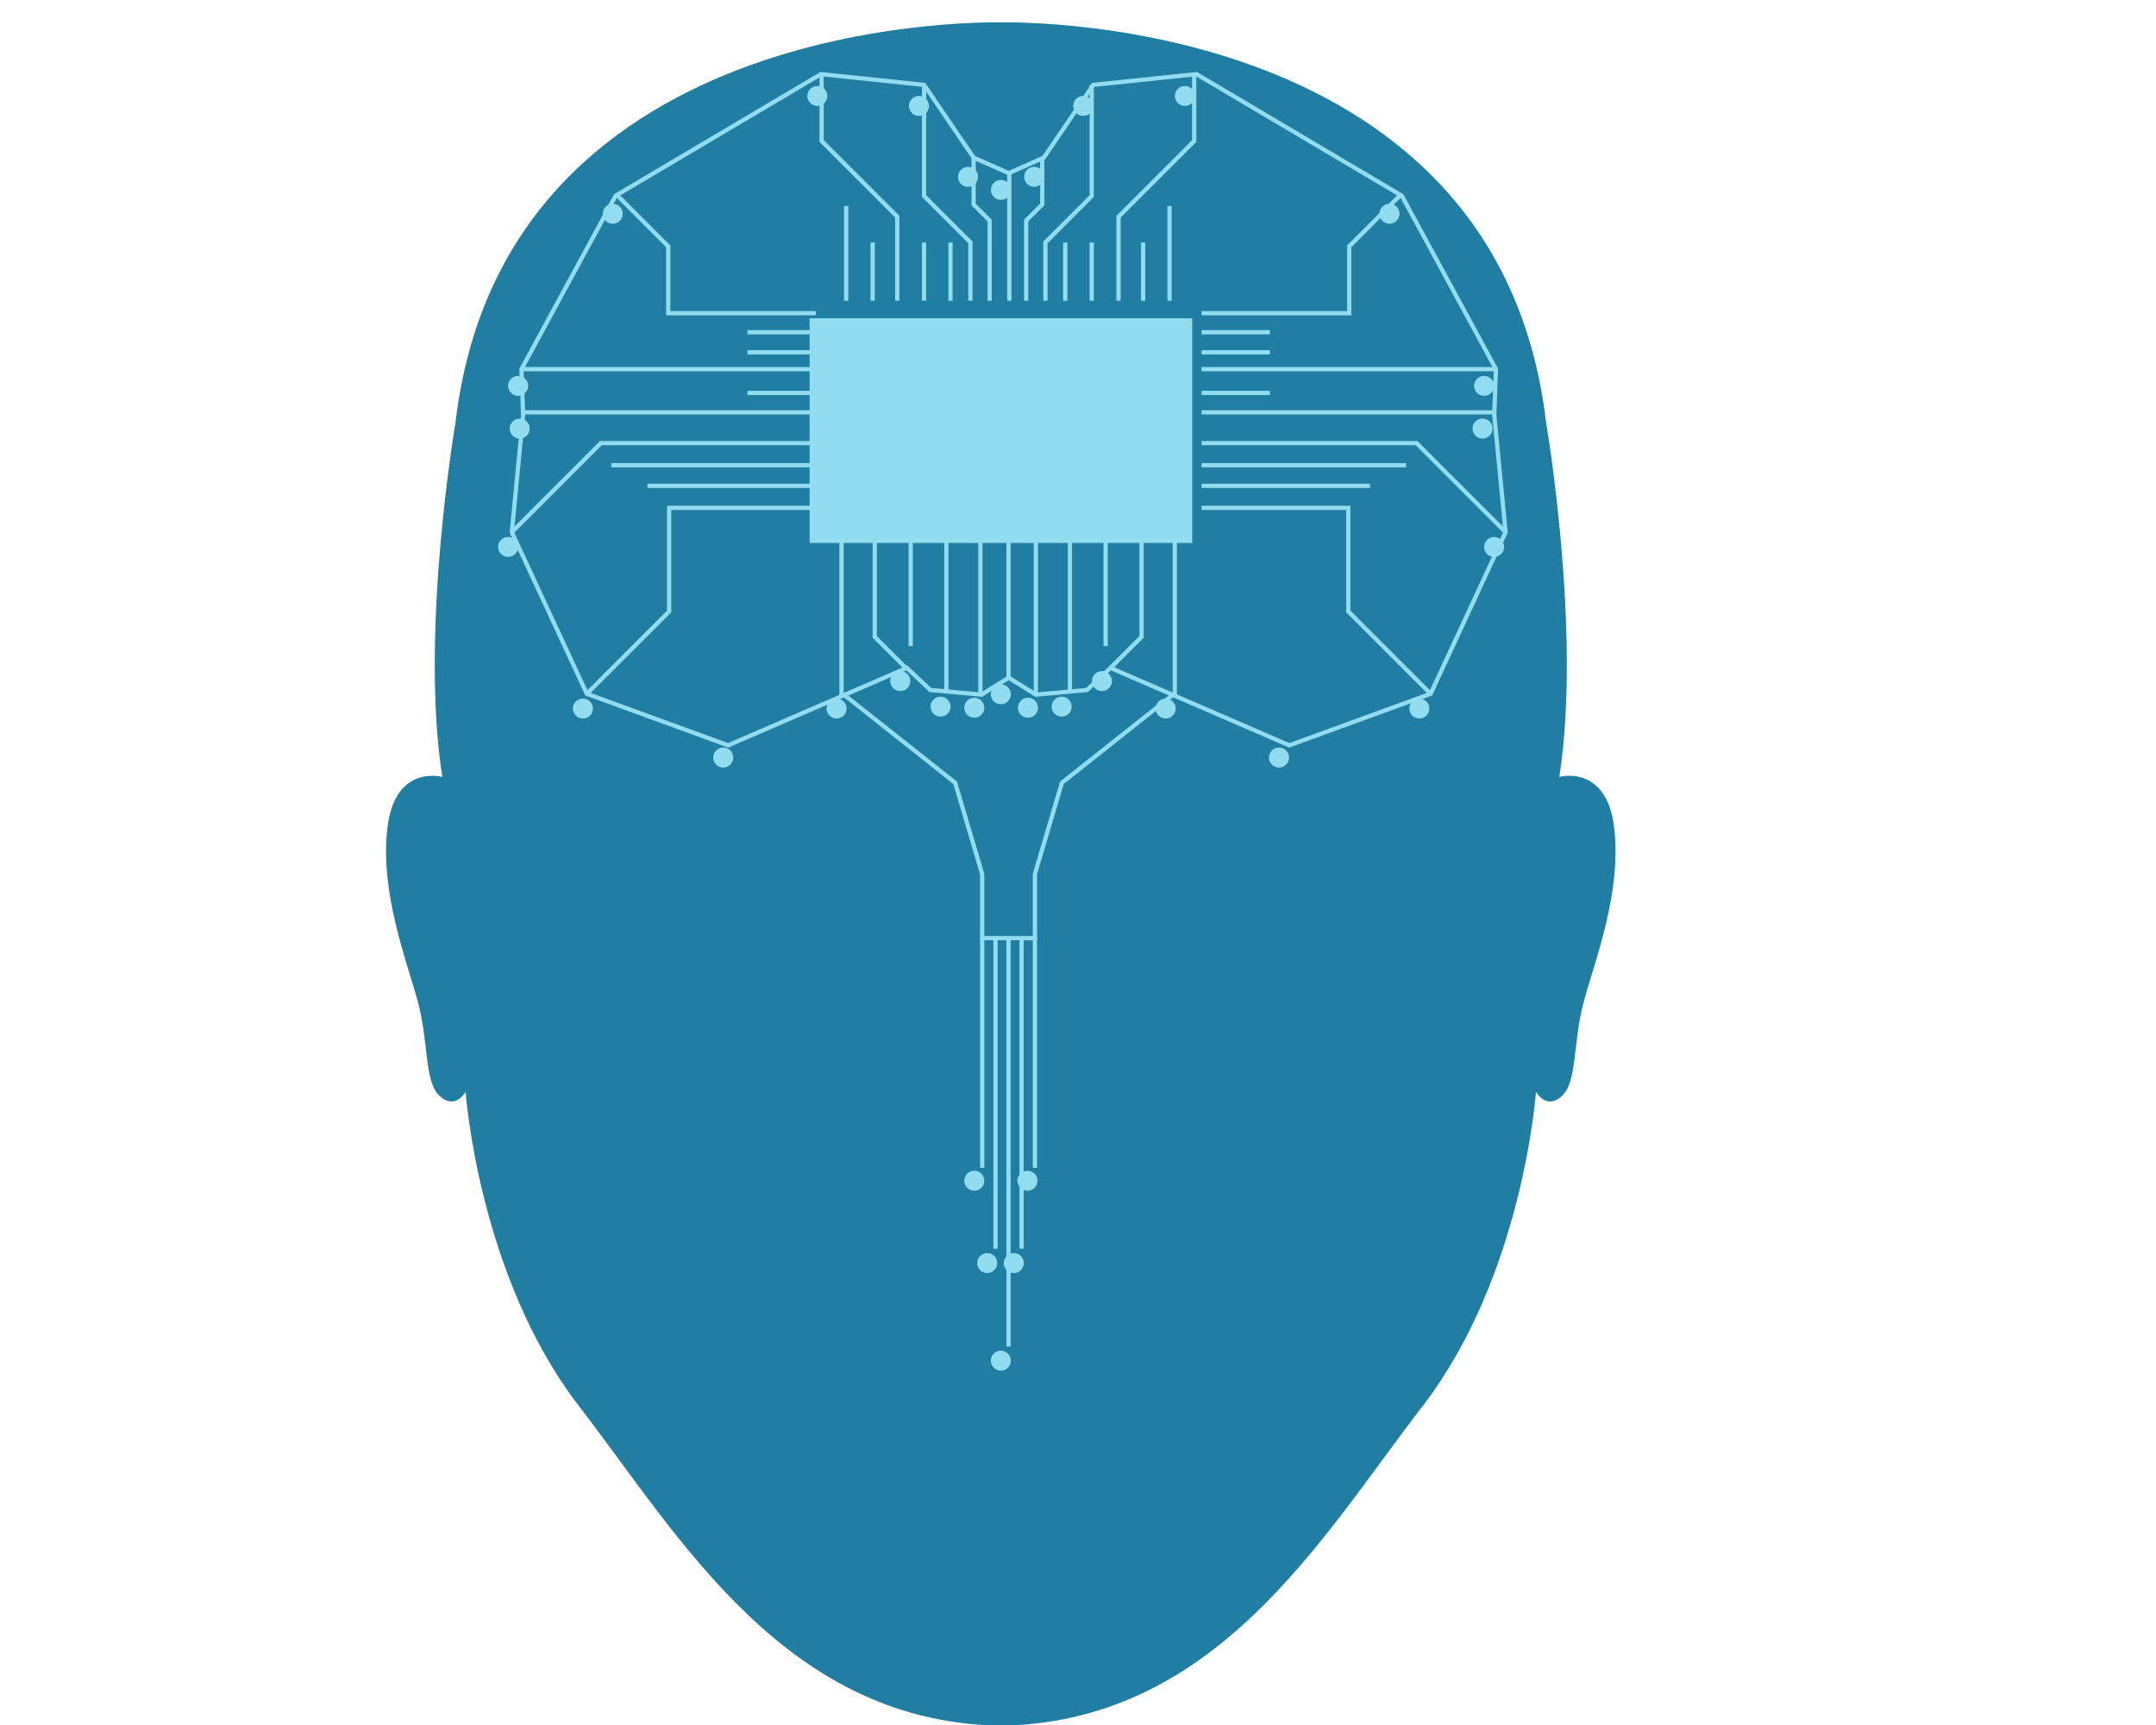 <svg xmlns="http://www.w3.org/2000/svg" xmlns:xlink="http://www.w3.org/1999/xlink" width="250" zoomAndPan="magnify" viewBox="0 0 187.5 150" height="200" preserveAspectRatio="xMidYMid meet" version="1.0"><defs><clipPath id="fdd7c18d09"><path d="M 33.035 1 L 141 1 L 141 149.801 L 33.035 149.801 Z M 33.035 1 " clipRule="nonzero"/></clipPath></defs><g clipPath="url(#fdd7c18d09)"><path fill="#1f7ea1" d="M 87.578 150.066 C 68.383 150.066 59.148 133.664 50.367 122.289 C 41.59 110.918 40.492 94.926 40.492 94.926 C 40.492 94.926 39.617 96.566 38.242 95.309 C 36.871 94.051 37.312 90.66 36.324 87.051 C 35.336 83.441 33.031 77.566 33.691 71.988 C 34.348 66.41 38.465 67.559 38.465 67.559 C 36.488 54.93 39.617 36.727 39.617 36.727 C 43.895 0.312 87.578 1.953 87.578 1.953 L 86.492 1.953 C 86.492 1.953 130.176 0.312 134.457 36.727 C 134.457 36.727 137.582 54.93 135.609 67.559 C 135.609 67.559 139.723 66.41 140.383 71.988 C 141.039 77.566 138.734 83.441 137.75 87.051 C 136.762 90.66 137.199 94.051 135.828 95.309 C 134.457 96.566 133.578 94.926 133.578 94.926 C 133.578 94.926 132.48 110.918 123.703 122.289 C 114.926 133.664 105.688 150.066 86.492 150.066 L 87.578 150.066 " fill-opacity="1" fillRule="nonzero"/></g><path stroke-linecap="butt" transform="matrix(0.037, 0, 0, -0.037, 9.044, 153.725)" fill="none" stroke-linejoin="miter" d="M 2125.133 3748.444 L 2043.994 3784.346 L 1927.61 3955.203 L 1685.152 3980.527 L 1202.577 3694.804 L 981.202 3287.161 L 985.142 3179.133 L 958.522 2903.988 L 1134.855 2524.234 L 1467.077 2403.064 L 1887.147 2585.033 L 1942.411 2533.103 L 2062.628 2522.204 L 2126.198 2561.846 L 2126.73 2561.846 L 2190.3 2522.204 L 2310.517 2533.103 L 2365.781 2585.033 L 2785.957 2403.064 L 3118.179 2524.234 L 3294.406 2903.988 L 3267.786 3179.133 L 3271.726 3287.161 L 3050.351 3694.804 L 2567.777 3980.527 L 2325.318 3955.203 L 2209.04 3784.346 L 2127.902 3748.444 Z M 2125.133 3748.444 " stroke="#92dcef" stroke-width="10" stroke-opacity="1" stroke-miterlimit="10"/><path stroke-linecap="butt" transform="matrix(0.037, 0, 0, -0.037, 9.044, 153.725)" fill="none" stroke-linejoin="miter" d="M 1739.883 2521.563 L 2000.55 2315.124 L 2064.119 2100.671 L 2064.119 1950.009 L 2188.064 1950.009 L 2188.064 2100.671 L 2251.527 2315.124 L 2512.193 2521.563 " stroke="#92dcef" stroke-width="10" stroke-opacity="1" stroke-miterlimit="10"/><path fill="#92dcef" d="M 103.684 27.676 L 70.41 27.676 L 70.41 47.215 L 103.684 47.215 L 103.684 27.676 " fill-opacity="1" fillRule="nonzero"/><path stroke-linecap="butt" transform="matrix(0.037, 0, 0, -0.037, 9.044, 153.725)" fill="none" stroke-linejoin="miter" d="M 1989.689 3447.974 L 1989.689 3584.746 " stroke="#92dcef" stroke-width="10" stroke-opacity="1" stroke-miterlimit="10"/><path stroke-linecap="butt" transform="matrix(0.037, 0, 0, -0.037, 9.044, 153.725)" fill="none" stroke-linejoin="miter" d="M 1927.61 3447.974 L 1927.61 3584.746 " stroke="#92dcef" stroke-width="10" stroke-opacity="1" stroke-miterlimit="10"/><path stroke-linecap="butt" transform="matrix(0.037, 0, 0, -0.037, 9.044, 153.725)" fill="none" stroke-linejoin="miter" d="M 1806.753 3447.974 L 1806.753 3584.746 " stroke="#92dcef" stroke-width="10" stroke-opacity="1" stroke-miterlimit="10"/><path stroke-linecap="butt" transform="matrix(0.037, 0, 0, -0.037, 9.044, 153.725)" fill="none" stroke-linejoin="miter" d="M 1744.568 3447.974 L 1744.568 3670.441 " stroke="#92dcef" stroke-width="10" stroke-opacity="1" stroke-miterlimit="10"/><path stroke-linecap="butt" transform="matrix(0.037, 0, 0, -0.037, 9.044, 153.725)" fill="none" stroke-linejoin="miter" d="M 1864.573 3447.974 L 1864.573 3645.438 L 1686.749 3823.24 L 1686.749 3980.527 " stroke="#92dcef" stroke-width="10" stroke-opacity="1" stroke-miterlimit="10"/><path stroke-linecap="butt" transform="matrix(0.037, 0, 0, -0.037, 9.044, 153.725)" fill="none" stroke-linejoin="miter" d="M 2127.902 3748.444 L 2127.902 3447.974 " stroke="#92dcef" stroke-width="10" stroke-opacity="1" stroke-miterlimit="10"/><path stroke-linecap="butt" transform="matrix(0.037, 0, 0, -0.037, 9.044, 153.725)" fill="none" stroke-linejoin="miter" d="M 2043.994 3784.346 L 2043.994 3674.181 L 2081.689 3636.462 L 2081.689 3447.974 " stroke="#92dcef" stroke-width="10" stroke-opacity="1" stroke-miterlimit="10"/><path stroke-linecap="butt" transform="matrix(0.037, 0, 0, -0.037, 9.044, 153.725)" fill="none" stroke-linejoin="miter" d="M 1927.61 3955.203 L 1927.61 3693.949 L 2036.434 3585.173 L 2036.434 3447.974 " stroke="#92dcef" stroke-width="10" stroke-opacity="1" stroke-miterlimit="10"/><path stroke-linecap="butt" transform="matrix(0.037, 0, 0, -0.037, 9.044, 153.725)" fill="none" stroke-linejoin="miter" d="M 2259.406 3447.974 L 2259.406 3584.746 " stroke="#92dcef" stroke-width="10" stroke-opacity="1" stroke-miterlimit="10"/><path stroke-linecap="butt" transform="matrix(0.037, 0, 0, -0.037, 9.044, 153.725)" fill="none" stroke-linejoin="miter" d="M 2321.591 3447.974 L 2321.591 3584.746 " stroke="#92dcef" stroke-width="10" stroke-opacity="1" stroke-miterlimit="10"/><path stroke-linecap="butt" transform="matrix(0.037, 0, 0, -0.037, 9.044, 153.725)" fill="none" stroke-linejoin="miter" d="M 2442.448 3447.974 L 2442.448 3584.746 " stroke="#92dcef" stroke-width="10" stroke-opacity="1" stroke-miterlimit="10"/><path stroke-linecap="butt" transform="matrix(0.037, 0, 0, -0.037, 9.044, 153.725)" fill="none" stroke-linejoin="miter" d="M 2504.527 3447.974 L 2504.527 3670.441 " stroke="#92dcef" stroke-width="10" stroke-opacity="1" stroke-miterlimit="10"/><path stroke-linecap="butt" transform="matrix(0.037, 0, 0, -0.037, 9.044, 153.725)" fill="none" stroke-linejoin="miter" d="M 2384.628 3447.974 L 2384.628 3645.438 L 2562.453 3823.24 L 2562.453 3980.527 " stroke="#92dcef" stroke-width="10" stroke-opacity="1" stroke-miterlimit="10"/><path stroke-linecap="butt" transform="matrix(0.037, 0, 0, -0.037, 9.044, 153.725)" fill="none" stroke-linejoin="miter" d="M 2205.314 3784.346 L 2205.314 3674.181 L 2167.513 3636.462 L 2167.513 3447.974 " stroke="#92dcef" stroke-width="10" stroke-opacity="1" stroke-miterlimit="10"/><path stroke-linecap="butt" transform="matrix(0.037, 0, 0, -0.037, 9.044, 153.725)" fill="none" stroke-linejoin="miter" d="M 2321.591 3955.203 L 2321.591 3693.949 L 2212.767 3585.173 L 2212.767 3447.974 " stroke="#92dcef" stroke-width="10" stroke-opacity="1" stroke-miterlimit="10"/><path stroke-linecap="butt" transform="matrix(0.037, 0, 0, -0.037, 9.044, 153.725)" fill="none" stroke-linejoin="miter" d="M 3047.476 3696.513 L 2926.832 3575.877 L 2926.832 3418.59 L 2579.809 3418.59 " stroke="#92dcef" stroke-width="10" stroke-opacity="1" stroke-miterlimit="10"/><path stroke-linecap="butt" transform="matrix(0.037, 0, 0, -0.037, 9.044, 153.725)" fill="none" stroke-linejoin="miter" d="M 2579.809 3373.926 L 2740.596 3373.926 " stroke="#92dcef" stroke-width="10" stroke-opacity="1" stroke-miterlimit="10"/><path stroke-linecap="butt" transform="matrix(0.037, 0, 0, -0.037, 9.044, 153.725)" fill="none" stroke-linejoin="miter" d="M 3271.726 3287.161 L 2579.809 3287.161 " stroke="#92dcef" stroke-width="10" stroke-opacity="1" stroke-miterlimit="10"/><path stroke-linecap="butt" transform="matrix(0.037, 0, 0, -0.037, 9.044, 153.725)" fill="none" stroke-linejoin="miter" d="M 2579.809 3326.804 L 2740.596 3326.804 " stroke="#92dcef" stroke-width="10" stroke-opacity="1" stroke-miterlimit="10"/><path stroke-linecap="butt" transform="matrix(0.037, 0, 0, -0.037, 9.044, 153.725)" fill="none" stroke-linejoin="miter" d="M 2579.809 3231.277 L 2740.596 3231.277 " stroke="#92dcef" stroke-width="10" stroke-opacity="1" stroke-miterlimit="10"/><path stroke-linecap="butt" transform="matrix(0.037, 0, 0, -0.037, 9.044, 153.725)" fill="none" stroke-linejoin="miter" d="M 3267.999 3185.651 L 2579.809 3185.651 " stroke="#92dcef" stroke-width="10" stroke-opacity="1" stroke-miterlimit="10"/><path stroke-linecap="butt" transform="matrix(0.037, 0, 0, -0.037, 9.044, 153.725)" fill="none" stroke-linejoin="miter" d="M 3294.406 2903.988 L 3085.17 3113.312 L 2579.809 3113.312 " stroke="#92dcef" stroke-width="10" stroke-opacity="1" stroke-miterlimit="10"/><path stroke-linecap="butt" transform="matrix(0.037, 0, 0, -0.037, 9.044, 153.725)" fill="none" stroke-linejoin="miter" d="M 3118.179 2524.234 L 2924.703 2717.637 L 2924.703 2961.261 L 2579.809 2961.261 " stroke="#92dcef" stroke-width="10" stroke-opacity="1" stroke-miterlimit="10"/><path stroke-linecap="butt" transform="matrix(0.037, 0, 0, -0.037, 9.044, 153.725)" fill="none" stroke-linejoin="miter" d="M 2579.809 3061.382 L 3060.573 3061.382 " stroke="#92dcef" stroke-width="10" stroke-opacity="1" stroke-miterlimit="10"/><path stroke-linecap="butt" transform="matrix(0.037, 0, 0, -0.037, 9.044, 153.725)" fill="none" stroke-linejoin="miter" d="M 2579.809 3012.871 L 2975.707 3012.871 " stroke="#92dcef" stroke-width="10" stroke-opacity="1" stroke-miterlimit="10"/><path stroke-linecap="butt" transform="matrix(0.037, 0, 0, -0.037, 9.044, 153.725)" fill="none" stroke-linejoin="miter" d="M 1205.559 3696.513 L 1326.202 3575.877 L 1326.202 3418.59 L 1673.226 3418.59 " stroke="#92dcef" stroke-width="10" stroke-opacity="1" stroke-miterlimit="10"/><path stroke-linecap="butt" transform="matrix(0.037, 0, 0, -0.037, 9.044, 153.725)" fill="none" stroke-linejoin="miter" d="M 1673.226 3373.926 L 1512.439 3373.926 " stroke="#92dcef" stroke-width="10" stroke-opacity="1" stroke-miterlimit="10"/><path stroke-linecap="butt" transform="matrix(0.037, 0, 0, -0.037, 9.044, 153.725)" fill="none" stroke-linejoin="miter" d="M 981.202 3287.161 L 1673.226 3287.161 " stroke="#92dcef" stroke-width="10" stroke-opacity="1" stroke-miterlimit="10"/><path stroke-linecap="butt" transform="matrix(0.037, 0, 0, -0.037, 9.044, 153.725)" fill="none" stroke-linejoin="miter" d="M 1673.226 3326.804 L 1512.439 3326.804 " stroke="#92dcef" stroke-width="10" stroke-opacity="1" stroke-miterlimit="10"/><path stroke-linecap="butt" transform="matrix(0.037, 0, 0, -0.037, 9.044, 153.725)" fill="none" stroke-linejoin="miter" d="M 1673.226 3231.277 L 1512.439 3231.277 " stroke="#92dcef" stroke-width="10" stroke-opacity="1" stroke-miterlimit="10"/><path stroke-linecap="butt" transform="matrix(0.037, 0, 0, -0.037, 9.044, 153.725)" fill="none" stroke-linejoin="miter" d="M 984.929 3185.651 L 1673.226 3185.651 " stroke="#92dcef" stroke-width="10" stroke-opacity="1" stroke-miterlimit="10"/><path stroke-linecap="butt" transform="matrix(0.037, 0, 0, -0.037, 9.044, 153.725)" fill="none" stroke-linejoin="miter" d="M 958.522 2903.988 L 1167.865 3113.312 L 1673.226 3113.312 " stroke="#92dcef" stroke-width="10" stroke-opacity="1" stroke-miterlimit="10"/><path stroke-linecap="butt" transform="matrix(0.037, 0, 0, -0.037, 9.044, 153.725)" fill="none" stroke-linejoin="miter" d="M 1134.855 2524.234 L 1328.332 2717.637 L 1328.332 2961.261 L 1673.226 2961.261 " stroke="#92dcef" stroke-width="10" stroke-opacity="1" stroke-miterlimit="10"/><path stroke-linecap="butt" transform="matrix(0.037, 0, 0, -0.037, 9.044, 153.725)" fill="none" stroke-linejoin="miter" d="M 1673.226 3061.382 L 1192.355 3061.382 " stroke="#92dcef" stroke-width="10" stroke-opacity="1" stroke-miterlimit="10"/><path stroke-linecap="butt" transform="matrix(0.037, 0, 0, -0.037, 9.044, 153.725)" fill="none" stroke-linejoin="miter" d="M 1673.226 3012.871 L 1277.327 3012.871 " stroke="#92dcef" stroke-width="10" stroke-opacity="1" stroke-miterlimit="10"/><path stroke-linecap="butt" transform="matrix(0.037, 0, 0, -0.037, 9.044, 153.725)" fill="none" stroke-linejoin="miter" d="M 2126.091 2913.498 L 2126.091 2561.846 " stroke="#92dcef" stroke-width="10" stroke-opacity="1" stroke-miterlimit="10"/><path stroke-linecap="butt" transform="matrix(0.037, 0, 0, -0.037, 9.044, 153.725)" fill="none" stroke-linejoin="miter" d="M 2190.3 2522.204 L 2190.3 2913.498 " stroke="#92dcef" stroke-width="10" stroke-opacity="1" stroke-miterlimit="10"/><path stroke-linecap="butt" transform="matrix(0.037, 0, 0, -0.037, 9.044, 153.725)" fill="none" stroke-linejoin="miter" d="M 2365.781 2585.033 L 2438.721 2657.907 L 2438.721 2913.498 " stroke="#92dcef" stroke-width="10" stroke-opacity="1" stroke-miterlimit="10"/><path stroke-linecap="butt" transform="matrix(0.037, 0, 0, -0.037, 9.044, 153.725)" fill="none" stroke-linejoin="miter" d="M 2270.374 2913.498 L 2270.374 2529.898 " stroke="#92dcef" stroke-width="10" stroke-opacity="1" stroke-miterlimit="10"/><path stroke-linecap="butt" transform="matrix(0.037, 0, 0, -0.037, 9.044, 153.725)" fill="none" stroke-linejoin="miter" d="M 2354.281 2913.498 L 2354.281 2636.216 " stroke="#92dcef" stroke-width="10" stroke-opacity="1" stroke-miterlimit="10"/><path stroke-linecap="butt" transform="matrix(0.037, 0, 0, -0.037, 9.044, 153.725)" fill="none" stroke-linejoin="miter" d="M 2516.878 2519.64 L 2516.878 2913.498 " stroke="#92dcef" stroke-width="10" stroke-opacity="1" stroke-miterlimit="10"/><path stroke-linecap="butt" transform="matrix(0.037, 0, 0, -0.037, 9.044, 153.725)" fill="none" stroke-linejoin="miter" d="M 2059.966 2522.204 L 2059.966 2913.498 " stroke="#92dcef" stroke-width="10" stroke-opacity="1" stroke-miterlimit="10"/><path stroke-linecap="butt" transform="matrix(0.037, 0, 0, -0.037, 9.044, 153.725)" fill="none" stroke-linejoin="miter" d="M 1884.485 2585.033 L 1811.652 2657.907 L 1811.652 2913.498 " stroke="#92dcef" stroke-width="10" stroke-opacity="1" stroke-miterlimit="10"/><path stroke-linecap="butt" transform="matrix(0.037, 0, 0, -0.037, 9.044, 153.725)" fill="none" stroke-linejoin="miter" d="M 1979.999 2913.498 L 1979.999 2529.898 " stroke="#92dcef" stroke-width="10" stroke-opacity="1" stroke-miterlimit="10"/><path stroke-linecap="butt" transform="matrix(0.037, 0, 0, -0.037, 9.044, 153.725)" fill="none" stroke-linejoin="miter" d="M 1896.091 2913.498 L 1896.091 2636.216 " stroke="#92dcef" stroke-width="10" stroke-opacity="1" stroke-miterlimit="10"/><path stroke-linecap="butt" transform="matrix(0.037, 0, 0, -0.037, 9.044, 153.725)" fill="none" stroke-linejoin="miter" d="M 1733.494 2519.64 L 1733.494 2913.498 " stroke="#92dcef" stroke-width="10" stroke-opacity="1" stroke-miterlimit="10"/><path fill="#92dcef" d="M 103.918 8.34 C 103.918 8.82 103.527 9.211 103.047 9.211 C 102.566 9.211 102.176 8.82 102.176 8.34 C 102.176 7.863 102.566 7.473 103.047 7.473 C 103.527 7.473 103.918 7.863 103.918 8.34 " fill-opacity="1" fillRule="nonzero"/><path fill="#92dcef" d="M 95.082 9.211 C 95.082 9.691 94.691 10.078 94.211 10.078 C 93.727 10.078 93.336 9.691 93.336 9.211 C 93.336 8.73 93.727 8.34 94.211 8.34 C 94.691 8.34 95.082 8.73 95.082 9.211 " fill-opacity="1" fillRule="nonzero"/><path fill="#92dcef" d="M 90.816 15.379 C 90.816 15.855 90.426 16.246 89.945 16.246 C 89.461 16.246 89.07 15.855 89.07 15.379 C 89.07 14.898 89.461 14.508 89.945 14.508 C 90.426 14.508 90.816 14.898 90.816 15.379 " fill-opacity="1" fillRule="nonzero"/><path fill="#92dcef" d="M 87.918 16.516 C 87.918 16.996 87.527 17.383 87.047 17.383 C 86.566 17.383 86.176 16.996 86.176 16.516 C 86.176 16.035 86.566 15.645 87.047 15.645 C 87.527 15.645 87.918 16.035 87.918 16.516 " fill-opacity="1" fillRule="nonzero"/><path fill="#92dcef" d="M 121.711 18.59 C 121.711 19.07 121.32 19.457 120.84 19.457 C 120.359 19.457 119.969 19.07 119.969 18.59 C 119.969 18.109 120.359 17.719 120.84 17.719 C 121.32 17.719 121.711 18.109 121.711 18.59 " fill-opacity="1" fillRule="nonzero"/><path fill="#92dcef" d="M 129.938 33.555 C 129.938 34.035 129.551 34.422 129.066 34.422 C 128.586 34.422 128.195 34.035 128.195 33.555 C 128.195 33.074 128.586 32.684 129.066 32.684 C 129.551 32.684 129.938 33.074 129.938 33.555 " fill-opacity="1" fillRule="nonzero"/><path fill="#92dcef" d="M 129.801 37.266 C 129.801 37.746 129.414 38.137 128.93 38.137 C 128.449 38.137 128.059 37.746 128.059 37.266 C 128.059 36.785 128.449 36.398 128.93 36.398 C 129.414 36.398 129.801 36.785 129.801 37.266 " fill-opacity="1" fillRule="nonzero"/><path fill="#92dcef" d="M 130.812 47.562 C 130.812 48.039 130.422 48.43 129.941 48.43 C 129.457 48.43 129.066 48.039 129.066 47.562 C 129.066 47.082 129.457 46.691 129.941 46.691 C 130.422 46.691 130.812 47.082 130.812 47.562 " fill-opacity="1" fillRule="nonzero"/><path fill="#92dcef" d="M 124.305 61.613 C 124.305 62.094 123.914 62.48 123.434 62.48 C 122.953 62.48 122.562 62.094 122.562 61.613 C 122.562 61.133 122.953 60.746 123.434 60.746 C 123.914 60.746 124.305 61.133 124.305 61.613 " fill-opacity="1" fillRule="nonzero"/><path fill="#92dcef" d="M 112.102 65.875 C 112.102 66.355 111.711 66.742 111.23 66.742 C 110.75 66.742 110.355 66.355 110.355 65.875 C 110.355 65.395 110.75 65.004 111.23 65.004 C 111.711 65.004 112.102 65.395 112.102 65.875 " fill-opacity="1" fillRule="nonzero"/><path fill="#92dcef" d="M 102.246 61.613 C 102.246 62.094 101.855 62.48 101.375 62.48 C 100.891 62.48 100.5 62.094 100.5 61.613 C 100.5 61.133 100.891 60.746 101.375 60.746 C 101.855 60.746 102.246 61.133 102.246 61.613 " fill-opacity="1" fillRule="nonzero"/><path fill="#92dcef" d="M 96.703 59.223 C 96.703 59.703 96.312 60.094 95.832 60.094 C 95.352 60.094 94.961 59.703 94.961 59.223 C 94.961 58.742 95.352 58.355 95.832 58.355 C 96.312 58.355 96.703 58.742 96.703 59.223 " fill-opacity="1" fillRule="nonzero"/><path fill="#92dcef" d="M 93.203 61.445 C 93.203 61.926 92.812 62.316 92.332 62.316 C 91.852 62.316 91.457 61.926 91.457 61.445 C 91.457 60.969 91.852 60.578 92.332 60.578 C 92.812 60.578 93.203 60.969 93.203 61.445 " fill-opacity="1" fillRule="nonzero"/><path fill="#92dcef" d="M 90.27 61.543 C 90.27 62.023 89.879 62.41 89.395 62.41 C 88.914 62.41 88.523 62.023 88.523 61.543 C 88.523 61.062 88.914 60.672 89.395 60.672 C 89.879 60.672 90.27 61.062 90.27 61.543 " fill-opacity="1" fillRule="nonzero"/><path fill="#92dcef" d="M 70.207 8.34 C 70.207 8.82 70.602 9.211 71.082 9.211 C 71.562 9.211 71.953 8.82 71.953 8.34 C 71.953 7.863 71.562 7.473 71.082 7.473 C 70.602 7.473 70.207 7.863 70.207 8.34 " fill-opacity="1" fillRule="nonzero"/><path fill="#92dcef" d="M 79.047 9.211 C 79.047 9.691 79.438 10.078 79.918 10.078 C 80.398 10.078 80.789 9.691 80.789 9.211 C 80.789 8.73 80.398 8.34 79.918 8.34 C 79.438 8.34 79.047 8.73 79.047 9.211 " fill-opacity="1" fillRule="nonzero"/><path fill="#92dcef" d="M 83.312 15.379 C 83.312 15.855 83.703 16.246 84.184 16.246 C 84.668 16.246 85.055 15.855 85.055 15.379 C 85.055 14.898 84.668 14.508 84.184 14.508 C 83.703 14.508 83.312 14.898 83.312 15.379 " fill-opacity="1" fillRule="nonzero"/><path fill="#92dcef" d="M 52.418 18.59 C 52.418 19.07 52.805 19.457 53.289 19.457 C 53.77 19.457 54.16 19.07 54.16 18.59 C 54.16 18.109 53.77 17.719 53.289 17.719 C 52.805 17.719 52.418 18.109 52.418 18.59 " fill-opacity="1" fillRule="nonzero"/><path fill="#92dcef" d="M 44.188 33.555 C 44.188 34.035 44.578 34.422 45.059 34.422 C 45.539 34.422 45.934 34.035 45.934 33.555 C 45.934 33.074 45.539 32.684 45.059 32.684 C 44.578 32.684 44.188 33.074 44.188 33.555 " fill-opacity="1" fillRule="nonzero"/><path fill="#92dcef" d="M 44.324 37.266 C 44.324 37.746 44.715 38.137 45.195 38.137 C 45.68 38.137 46.066 37.746 46.066 37.266 C 46.066 36.785 45.68 36.398 45.195 36.398 C 44.715 36.398 44.324 36.785 44.324 37.266 " fill-opacity="1" fillRule="nonzero"/><path fill="#92dcef" d="M 43.316 47.562 C 43.316 48.039 43.707 48.43 44.188 48.43 C 44.668 48.43 45.059 48.039 45.059 47.562 C 45.059 47.082 44.668 46.691 44.188 46.691 C 43.707 46.691 43.316 47.082 43.316 47.562 " fill-opacity="1" fillRule="nonzero"/><path fill="#92dcef" d="M 49.824 61.613 C 49.824 62.094 50.211 62.48 50.695 62.48 C 51.176 62.48 51.566 62.094 51.566 61.613 C 51.566 61.133 51.176 60.746 50.695 60.746 C 50.211 60.746 49.824 61.133 49.824 61.613 " fill-opacity="1" fillRule="nonzero"/><path fill="#92dcef" d="M 62.027 65.875 C 62.027 66.355 62.418 66.742 62.898 66.742 C 63.379 66.742 63.77 66.355 63.77 65.875 C 63.77 65.395 63.379 65.004 62.898 65.004 C 62.418 65.004 62.027 65.395 62.027 65.875 " fill-opacity="1" fillRule="nonzero"/><path fill="#92dcef" d="M 71.883 61.613 C 71.883 62.094 72.273 62.48 72.754 62.48 C 73.238 62.48 73.625 62.094 73.625 61.613 C 73.625 61.133 73.238 60.746 72.754 60.746 C 72.273 60.746 71.883 61.133 71.883 61.613 " fill-opacity="1" fillRule="nonzero"/><path fill="#92dcef" d="M 77.422 59.223 C 77.422 59.703 77.812 60.094 78.297 60.094 C 78.777 60.094 79.168 59.703 79.168 59.223 C 79.168 58.742 78.777 58.355 78.297 58.355 C 77.812 58.355 77.422 58.742 77.422 59.223 " fill-opacity="1" fillRule="nonzero"/><path fill="#92dcef" d="M 80.926 61.445 C 80.926 61.926 81.316 62.316 81.797 62.316 C 82.277 62.316 82.668 61.926 82.668 61.445 C 82.668 60.969 82.277 60.578 81.797 60.578 C 81.316 60.578 80.926 60.969 80.926 61.445 " fill-opacity="1" fillRule="nonzero"/><path fill="#92dcef" d="M 83.859 61.543 C 83.859 62.023 84.25 62.41 84.73 62.41 C 85.215 62.41 85.602 62.023 85.602 61.543 C 85.602 61.062 85.215 60.672 84.73 60.672 C 84.25 60.672 83.859 61.062 83.859 61.543 " fill-opacity="1" fillRule="nonzero"/><path fill="#92dcef" d="M 87.91 60.371 C 87.91 60.852 87.52 61.238 87.039 61.238 C 86.555 61.238 86.168 60.852 86.168 60.371 C 86.168 59.891 86.555 59.504 87.039 59.504 C 87.52 59.504 87.91 59.891 87.91 60.371 " fill-opacity="1" fillRule="nonzero"/><path stroke-linecap="butt" transform="matrix(0.037, 0, 0, -0.037, 9.044, 153.725)" fill="none" stroke-linejoin="miter" d="M 2188.064 1950.009 L 2188.064 1410.19 " stroke="#92dcef" stroke-width="10" stroke-opacity="1" stroke-miterlimit="10"/><path stroke-linecap="butt" transform="matrix(0.037, 0, 0, -0.037, 9.044, 153.725)" fill="none" stroke-linejoin="miter" d="M 2156.758 1950.009 L 2156.758 1220.206 " stroke="#92dcef" stroke-width="10" stroke-opacity="1" stroke-miterlimit="10"/><path stroke-linecap="butt" transform="matrix(0.037, 0, 0, -0.037, 9.044, 153.725)" fill="none" stroke-linejoin="miter" d="M 2095.531 1950.009 L 2095.531 1220.206 " stroke="#92dcef" stroke-width="10" stroke-opacity="1" stroke-miterlimit="10"/><path stroke-linecap="butt" transform="matrix(0.037, 0, 0, -0.037, 9.044, 153.725)" fill="none" stroke-linejoin="miter" d="M 2064.226 1950.009 L 2064.226 1410.19 " stroke="#92dcef" stroke-width="10" stroke-opacity="1" stroke-miterlimit="10"/><path stroke-linecap="butt" transform="matrix(0.037, 0, 0, -0.037, 9.044, 153.725)" fill="none" stroke-linejoin="miter" d="M 2126.091 1950.009 L 2126.091 990.153 " stroke="#92dcef" stroke-width="10" stroke-opacity="1" stroke-miterlimit="10"/><path fill="#92dcef" d="M 83.859 102.676 C 83.859 103.152 84.25 103.543 84.73 103.543 C 85.215 103.543 85.602 103.152 85.602 102.676 C 85.602 102.195 85.215 101.805 84.73 101.805 C 84.25 101.805 83.859 102.195 83.859 102.676 " fill-opacity="1" fillRule="nonzero"/><path fill="#92dcef" d="M 88.484 102.676 C 88.484 103.152 88.875 103.543 89.355 103.543 C 89.836 103.543 90.227 103.152 90.227 102.676 C 90.227 102.195 89.836 101.805 89.355 101.805 C 88.875 101.805 88.484 102.195 88.484 102.676 " fill-opacity="1" fillRule="nonzero"/><path fill="#92dcef" d="M 87.293 109.836 C 87.293 110.312 87.68 110.703 88.164 110.703 C 88.645 110.703 89.035 110.312 89.035 109.836 C 89.035 109.352 88.645 108.965 88.164 108.965 C 87.68 108.965 87.293 109.352 87.293 109.836 " fill-opacity="1" fillRule="nonzero"/><path fill="#92dcef" d="M 84.984 109.836 C 84.984 110.312 85.375 110.703 85.855 110.703 C 86.336 110.703 86.727 110.312 86.727 109.836 C 86.727 109.352 86.336 108.965 85.855 108.965 C 85.375 108.965 84.984 109.352 84.984 109.836 " fill-opacity="1" fillRule="nonzero"/><path fill="#92dcef" d="M 86.168 118.316 C 86.168 118.797 86.555 119.188 87.039 119.188 C 87.52 119.188 87.91 118.797 87.91 118.316 C 87.91 117.84 87.52 117.449 87.039 117.449 C 86.555 117.449 86.168 117.84 86.168 118.316 " fill-opacity="1" fillRule="nonzero"/></svg>